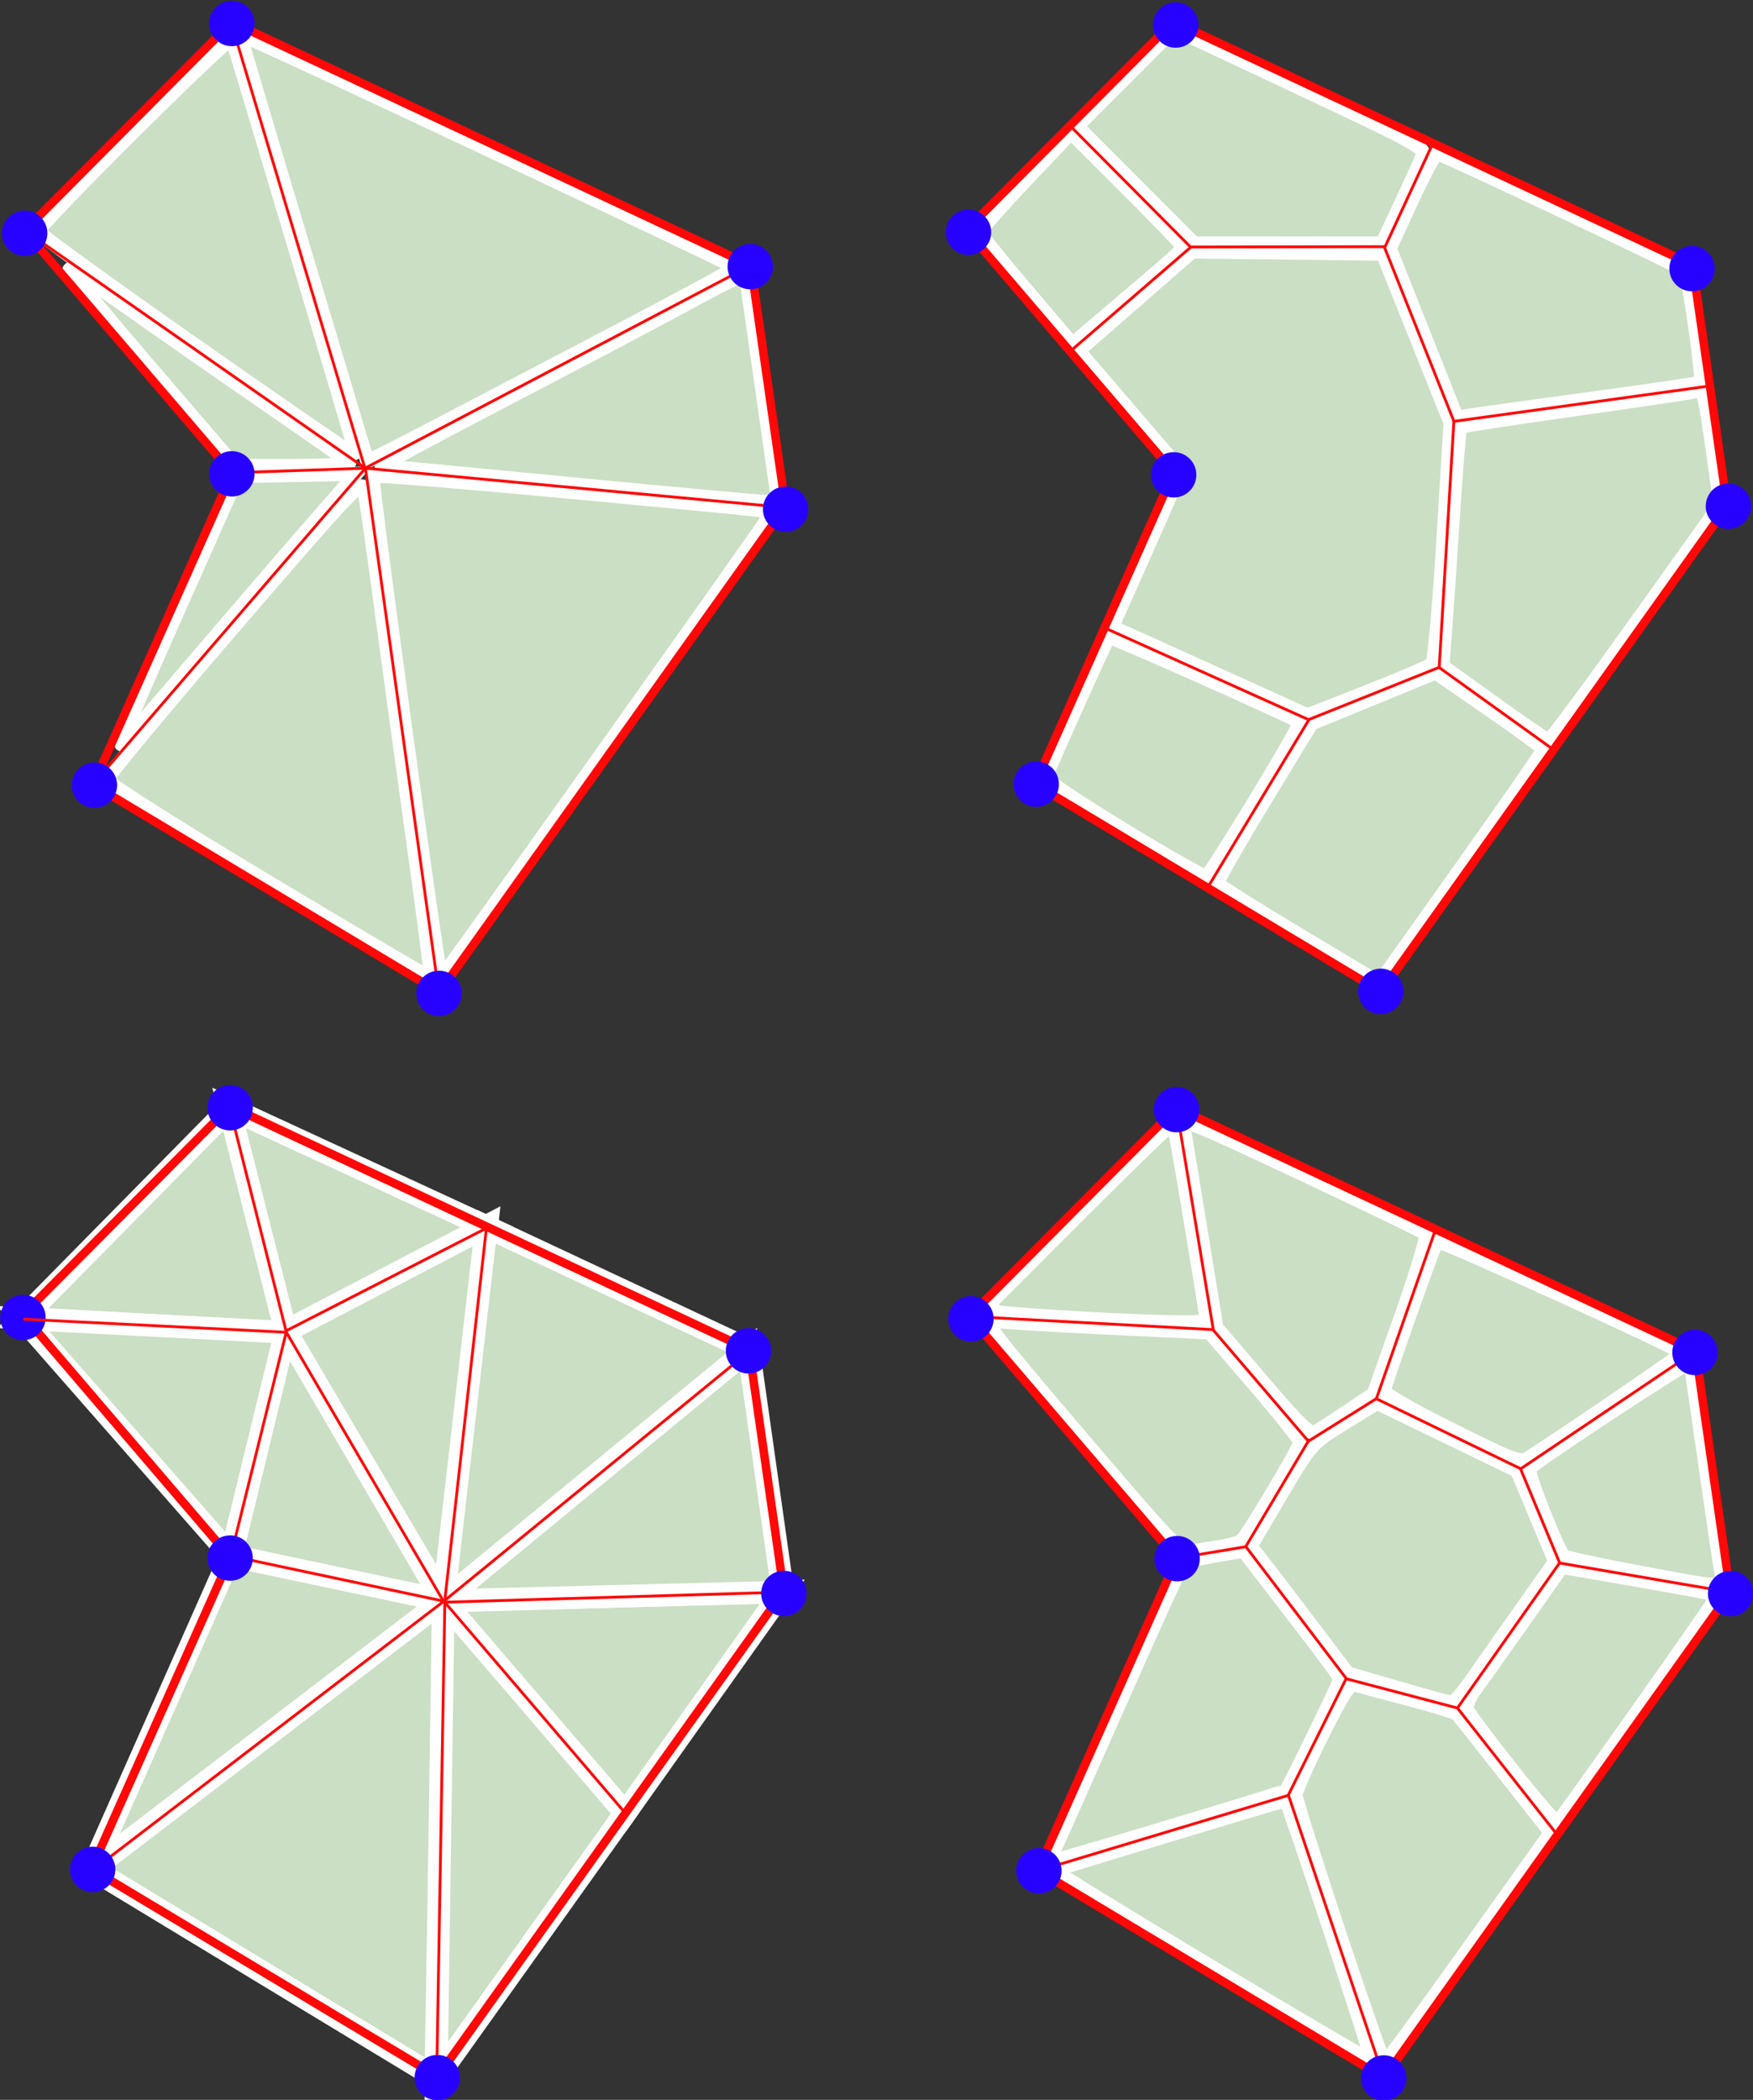 <?xml version="1.0" encoding="UTF-8" standalone="no"?>
<!-- Created with Inkscape (http://www.inkscape.org/) -->

<svg
   xmlns:dc="http://purl.org/dc/elements/1.1/"
   xmlns:cc="http://creativecommons.org/ns#"
   xmlns:rdf="http://www.w3.org/1999/02/22-rdf-syntax-ns#"
   xmlns:svg="http://www.w3.org/2000/svg"
   xmlns="http://www.w3.org/2000/svg"
   xmlns:sodipodi="http://sodipodi.sourceforge.net/DTD/sodipodi-0.dtd"
   xmlns:inkscape="http://www.inkscape.org/namespaces/inkscape"
   width="619.553"
   height="741.922"
   id="svg2"
   version="1.1"
   inkscape:version="0.48.4 r9939"
   sodipodi:docname="partition_types.svg">
  <rect width="100%" height="100%" fill="#333333" stroke="none"/>
  <defs
     id="defs4">
    <clipPath
       id="clipPath3109"
       clipPathUnits="userSpaceOnUse">
      <path
         id="path3111"
         d="M 1.526e-5,9.5e-7 1855,9.5e-7 1855,1001 1.526e-5,1001 1.526e-5,9.5e-7 z"
         inkscape:connector-curvature="0" />
    </clipPath>
  </defs>
  <sodipodi:namedview
     id="base"
     pagecolor="#ffffff"
     bordercolor="#666666"
     borderopacity="1.0"
     inkscape:pageopacity="0.0"
     inkscape:pageshadow="2"
     inkscape:zoom="0.7"
     inkscape:cx="357.43433"
     inkscape:cy="365.77717"
     inkscape:document-units="px"
     inkscape:current-layer="layer1"
     showgrid="false"
     inkscape:window-width="1855"
     inkscape:window-height="1056"
     inkscape:window-x="65"
     inkscape:window-y="24"
     inkscape:window-maximized="1"
     fit-margin-top="0"
     fit-margin-left="0"
     fit-margin-right="0"
     fit-margin-bottom="0" />
  <g
     inkscape:label="Layer 1"
     inkscape:groupmode="layer"
     id="layer1"
     transform="translate(98.111,-18.956)">
    <path
       style="fill:#cadfc3;fill-opacity:1;stroke:#ffffff;stroke-width:8;stroke-linecap:butt;stroke-linejoin:miter;stroke-miterlimit:4;stroke-opacity:1;stroke-dasharray:none"
       d="M -90.017,484.691 3.296,489.868 -16.844,410.445 z"
       id="path4551"
       inkscape:connector-curvature="0" />
    <path
       style="fill:#cadfc3;fill-opacity:1;stroke:#ffffff;stroke-width:8;stroke-linecap:butt;stroke-linejoin:miter;stroke-miterlimit:4;stroke-opacity:1;stroke-dasharray:none"
       d="m -89.908,484.872 92.946,4.821 -19.464,78.929 z"
       id="path4553"
       inkscape:connector-curvature="0" />
    <path
       style="fill:#cadfc3;fill-opacity:1;stroke:#ffffff;stroke-width:8;stroke-linecap:butt;stroke-linejoin:miter;stroke-miterlimit:4;stroke-opacity:1;stroke-dasharray:none"
       d="m -17.14,410.408 91.25,42.143 -71.25,36.786 z"
       id="path4555"
       inkscape:connector-curvature="0" />
    <path
       style="fill:#cadfc3;fill-opacity:1;stroke:#ffffff;stroke-width:8;stroke-linecap:butt;stroke-linejoin:miter;stroke-miterlimit:4;stroke-opacity:1;stroke-dasharray:none"
       d="m 73.932,452.193 -15,132.321 -56.071,-95.179 z"
       id="path4557"
       inkscape:connector-curvature="0" />
    <path
       style="fill:#cadfc3;fill-opacity:1;stroke:#ffffff;stroke-width:8;stroke-linecap:butt;stroke-linejoin:miter;stroke-miterlimit:4;stroke-opacity:1;stroke-dasharray:none"
       d="M 73.753,452.372 58.575,584.515 166.789,495.943 z"
       id="path4559"
       inkscape:connector-curvature="0" />
    <path
       style="fill:#cadfc3;fill-opacity:1;stroke:#ffffff;stroke-width:8;stroke-linecap:butt;stroke-linejoin:miter;stroke-miterlimit:4;stroke-opacity:1;stroke-dasharray:none"
       d="M 58.575,584.693 2.86,489.336 -16.425,568.622 z"
       id="path4561"
       inkscape:connector-curvature="0" />
    <path
       style="fill:#cadfc3;fill-opacity:1;stroke:#ffffff;stroke-width:8;stroke-linecap:butt;stroke-linejoin:miter;stroke-miterlimit:4;stroke-opacity:1;stroke-dasharray:none"
       d="m -16.604,568.622 75.357,15.893 -124.643,95.357 z"
       id="path4563"
       inkscape:connector-curvature="0" />
    <path
       style="fill:#cadfc3;fill-opacity:1;stroke:#ffffff;stroke-width:8;stroke-linecap:butt;stroke-linejoin:miter;stroke-miterlimit:4;stroke-opacity:1;stroke-dasharray:none"
       d="m -65.533,679.336 121.429,73.571 3.036,-168.75 z"
       id="path4565"
       inkscape:connector-curvature="0" />
    <path
       style="fill:#cadfc3;fill-opacity:1;stroke:#ffffff;stroke-width:8;stroke-linecap:butt;stroke-linejoin:miter;stroke-miterlimit:4;stroke-opacity:1;stroke-dasharray:none"
       d="m 58.575,584.336 64.286,75.179 -66.786,93.571 z"
       id="path4567"
       inkscape:connector-curvature="0" />
    <path
       style="fill:#cadfc3;fill-opacity:1;stroke:#ffffff;stroke-width:8;stroke-linecap:butt;stroke-linejoin:miter;stroke-miterlimit:4;stroke-opacity:1;stroke-dasharray:none"
       d="m 58.575,584.693 119.821,-3.393 -55.536,78.214 z"
       id="path4569"
       inkscape:connector-curvature="0" />
    <path
       style="fill:#cadfc3;fill-opacity:1;stroke:#ffffff;stroke-width:8;stroke-linecap:butt;stroke-linejoin:miter;stroke-miterlimit:4;stroke-opacity:1;stroke-dasharray:none"
       d="m 58.575,584.515 120,-3.036 -12.143,-85.714 z"
       id="path4571"
       inkscape:connector-curvature="0" />
    <path
       style="fill:#ff0808;fill-opacity:1;stroke:#ff0808;stroke-width:1px;stroke-linecap:butt;stroke-linejoin:miter;stroke-opacity:1"
       d="M -16.604,568.979 3.039,489.693"
       id="path4531"
       inkscape:connector-curvature="0" />
    <path
       style="fill:#ff0808;fill-opacity:1;stroke:#ff0808;stroke-width:1px;stroke-linecap:butt;stroke-linejoin:miter;stroke-opacity:1"
       d="M 73.753,452.908 2.682,489.336"
       id="path4533"
       inkscape:connector-curvature="0" />
    <path
       style="fill:#ff0808;fill-opacity:1;stroke:#ff0808;stroke-width:1px;stroke-linecap:butt;stroke-linejoin:miter;stroke-opacity:1"
       d="M 179.11,581.479 58.753,585.051"
       id="path4535"
       inkscape:connector-curvature="0" />
    <path
       style="fill:#ff0808;fill-opacity:1;stroke:#ff0808;stroke-width:1px;stroke-linecap:butt;stroke-linejoin:miter;stroke-opacity:1"
       d="m -16.961,568.622 75.714,16.071"
       id="path4537"
       inkscape:connector-curvature="0" />
    <path
       style="fill:#ff0808;fill-opacity:1;stroke:#ff0808;stroke-width:1px;stroke-linecap:butt;stroke-linejoin:miter;stroke-opacity:1"
       d="m 56.253,751.479 2.857,-166.786"
       id="path4539"
       inkscape:connector-curvature="0" />
    <path
       style="fill:#ff0808;fill-opacity:1;stroke:#ff0808;stroke-width:1px;stroke-linecap:butt;stroke-linejoin:miter;stroke-opacity:1"
       d="M 122.682,659.336 58.753,584.693"
       id="path4541"
       inkscape:connector-curvature="0" />
    <path
       style="fill:#ff0808;fill-opacity:1;stroke:#ff0808;stroke-width:1px;stroke-linecap:butt;stroke-linejoin:miter;stroke-opacity:1"
       d="m -64.818,679.336 123.571,-94.643"
       id="path4543"
       inkscape:connector-curvature="0" />
    <path
       style="fill:#ff0808;fill-opacity:1;stroke:#ff0808;stroke-width:1px;stroke-linecap:butt;stroke-linejoin:miter;stroke-opacity:1"
       d="M 166.61,496.479 58.753,584.693"
       id="path4545"
       inkscape:connector-curvature="0" />
    <path
       style="fill:#ff0808;fill-opacity:1;stroke:#ff0808;stroke-width:1px;stroke-linecap:butt;stroke-linejoin:miter;stroke-opacity:1"
       d="m 73.753,453.265 -14.643,131.071"
       id="path4547"
       inkscape:connector-curvature="0" />
    <path
       style="fill:#ff0808;fill-opacity:1;stroke:#ff0808;stroke-width:1px;stroke-linecap:butt;stroke-linejoin:miter;stroke-opacity:1"
       d="M 2.682,488.979 58.396,584.336"
       id="path4549"
       inkscape:connector-curvature="0" />
    <path
       style="fill:#cadfc3;fill-opacity:1;stroke:#ffffff;stroke-width:5;stroke-miterlimit:4;stroke-opacity:1;stroke-dasharray:none;stroke-dashoffset:0"
       d="M 61.261,116.004 C 31.011,94.792 6.261,76.867 6.261,76.171 6.261,73.863 74.271,6.312 74.861,8.034 76.393,12.509 118.404,153.305 118.404,153.965 c 0,0.417 -0.482,0.724 -1.071,0.683 -0.589,-0.042 -25.821,-17.431 -56.071,-38.643 z"
       id="path5551"
       inkscape:connector-curvature="0"
       transform="translate(-90.912,24.569)" />
    <path
       style="fill:#cadfc3;fill-opacity:1;stroke:#ffffff;stroke-width:5;stroke-miterlimit:4;stroke-opacity:1;stroke-dasharray:none;stroke-dashoffset:0"
       d="M 122.597,157.309 C 122.546,157.065 112.367,123.116 99.978,81.866 87.588,40.616 77.542,6.721 77.653,6.545 78.04,5.931 252.69,88.141 252.673,88.929 c -0.009,0.436 -17.83,10.115 -39.601,21.508 -21.771,11.393 -51.013,26.7 -64.983,34.015 -13.97,7.315 -25.441,13.101 -25.492,12.857 z"
       id="path5553"
       inkscape:connector-curvature="0"
       transform="translate(-90.912,24.569)" />
    <path
       style="fill:#cadfc3;fill-opacity:1;stroke:#ffffff;stroke-width:5;stroke-miterlimit:4;stroke-opacity:1;stroke-dasharray:none;stroke-dashoffset:0"
       d="m 193.404,165.347 c -35.357,-3.416 -64.929,-6.242 -65.714,-6.281 -0.786,-0.039 18.179,-10.267 42.143,-22.729 23.964,-12.462 53.214,-27.89 65,-34.284 20.268,-10.996 21.454,-11.451 21.903,-8.406 0.261,1.771 2.882,20.094 5.824,40.719 l 5.35,37.5 -5.11,-0.154 c -2.811,-0.085 -34.039,-2.949 -69.396,-6.365 z"
       id="path5555"
       inkscape:connector-curvature="0"
       transform="translate(-90.912,24.569)" />
    <path
       style="fill:#cadfc3;fill-opacity:1;stroke:#ffffff;stroke-width:5;stroke-miterlimit:4;stroke-opacity:1;stroke-dasharray:none;stroke-dashoffset:0"
       d="m 147.999,335.915 c -1.884,-8.107 -24.243,-172.735 -23.553,-173.425 0.423,-0.423 28.647,1.826 62.721,4.997 74.111,6.898 78.38,7.341 78.38,8.131 0,0.756 -112.6,159.062 -115.032,161.725 -1.423,1.559 -1.882,1.298 -2.516,-1.429 z"
       id="path5557"
       inkscape:connector-curvature="0"
       transform="translate(-90.912,24.569)" />
    <path
       style="fill:#cadfc3;fill-opacity:1;stroke:#ffffff;stroke-width:5;stroke-miterlimit:4;stroke-opacity:1;stroke-dasharray:none;stroke-dashoffset:0"
       d="M 87.62,306.109 C 56.23,287.283 30.547,270.998 30.547,269.92 c 0,-1.078 20.25,-25.478 45,-54.222 41.953,-48.723 45.065,-52.001 45.967,-48.404 0.532,2.122 2.975,18.965 5.429,37.429 2.455,18.464 7.647,56.337 11.538,84.163 3.891,27.825 6.881,50.785 6.643,51.022 -0.237,0.237 -26.114,-14.972 -57.504,-33.798 l 0,0 z"
       id="path5559"
       inkscape:connector-curvature="0"
       transform="translate(-90.912,24.569)" />
    <path
       style="fill:#cadfc3;fill-opacity:1;stroke:#ffffff;stroke-width:5;stroke-miterlimit:4;stroke-opacity:1;stroke-dasharray:none;stroke-dashoffset:0"
       d="m 35.547,256.754 c 0,-0.769 9.289,-22.272 20.643,-47.786 l 20.643,-46.388 20.893,-0.396 20.893,-0.396 -15.3,17.539 c -8.415,9.646 -26.565,30.717 -40.334,46.825 -13.769,16.107 -25.575,29.896 -26.236,30.643 -0.756,0.854 -1.202,0.839 -1.202,-0.04 z"
       id="path5561"
       inkscape:connector-curvature="0"
       transform="translate(-90.912,24.569)" />
    <path
       style="fill:#cadfc3;fill-opacity:1;stroke:#ffffff;stroke-width:5;stroke-miterlimit:4;stroke-opacity:1;stroke-dasharray:none;stroke-dashoffset:0"
       d="M 46.255,124.612 C 30.011,105.695 17.007,89.93 17.358,89.579 c 0.351,-0.351 8.817,5.175 18.814,12.278 9.997,7.104 31.785,22.3 48.419,33.77 16.634,11.47 30.854,21.423 31.6,22.118 0.791,0.737 -7.349,1.264 -19.521,1.264 l -20.879,0 -29.535,-34.396 z"
       id="path5563"
       inkscape:connector-curvature="0"
       transform="translate(-90.912,24.569)" />
    <path
       style="fill:#cadfc3;fill-opacity:1;stroke:#ffffff;stroke-width:5;stroke-miterlimit:4;stroke-opacity:1;stroke-dasharray:none;stroke-dashoffset:0"
       d="m 355.45,96.752 c -8.982,-10.563 -16.332,-19.726 -16.332,-20.363 0,-0.637 7.235,-8.814 16.079,-18.171 l 16.079,-17.013 19.993,19.955 c 10.996,10.975 19.954,20.285 19.907,20.688 -0.047,0.403 -6.521,6.198 -14.386,12.876 -7.865,6.679 -16.709,14.188 -19.654,16.688 l -5.354,4.545 -16.332,-19.205 z"
       id="path5565"
       inkscape:connector-curvature="0"
       transform="translate(-90.912,24.569)" />
    <path
       style="fill:#cadfc3;fill-opacity:1;stroke:#ffffff;stroke-width:5;stroke-miterlimit:4;stroke-opacity:1;stroke-dasharray:none;stroke-dashoffset:0"
       d="M 394.113,59.717 373.43,38.997 390.622,21.806 407.813,4.614 452.303,25.529 c 41.702,19.605 44.414,21.107 43.281,23.983 -0.665,1.687 -4.139,9.336 -7.719,16.996 l -6.51,13.929 -33.28,0 -33.28,0 -20.683,-20.72 z"
       id="path5567"
       inkscape:connector-curvature="0"
       transform="translate(-90.912,24.569)" />
    <path
       style="fill:#cadfc3;fill-opacity:1;stroke:#ffffff;stroke-width:5;stroke-miterlimit:4;stroke-opacity:1;stroke-dasharray:none;stroke-dashoffset:0"
       d="m 444.833,242.598 c -5.5,-2.51 -21.034,-9.539 -34.521,-15.621 l -24.521,-11.058 7.125,-15.955 c 3.919,-8.775 9.415,-21.212 12.214,-27.636 l 5.089,-11.681 -18.144,-21.172 -18.144,-21.172 4.104,-3.576 c 2.257,-1.967 11.304,-9.855 20.105,-17.53 l 16.001,-13.954 33.7,0.383 33.7,0.383 11.964,29.87 11.964,29.87 -2.558,41.941 c -1.407,23.068 -3.157,42.524 -3.89,43.236 -1.153,1.12 -14.552,6.704 -37.76,15.735 l -6.429,2.502 -10,-4.563 0,0 z"
       id="path5569"
       inkscape:connector-curvature="0"
       transform="translate(-90.912,24.569)" />
    <path
       style="fill:#cadfc3;fill-opacity:1;stroke:#ffffff;stroke-width:5;stroke-miterlimit:4;stroke-opacity:1;stroke-dasharray:none;stroke-dashoffset:0"
       d="m 495.822,112.066 -11.868,-29.929 7.797,-16.921 c 4.288,-9.307 8.343,-16.81 9.011,-16.673 2.442,0.5 86.611,40.295 87.633,41.434 1.183,1.318 6.458,38.8 5.574,39.611 -0.311,0.285 -17.922,2.871 -39.136,5.747 -21.214,2.876 -40.5,5.551 -42.857,5.945 l -4.286,0.716 -11.868,-29.929 0,0 z"
       id="path5571"
       inkscape:connector-curvature="0"
       transform="translate(-90.912,24.569)" />
    <path
       style="fill:#cadfc3;fill-opacity:1;stroke:#ffffff;stroke-width:5;stroke-miterlimit:4;stroke-opacity:1;stroke-dasharray:none;stroke-dashoffset:0"
       d="m 520.839,242.859 -18.279,-13.136 0.826,-10.714 c 0.454,-5.893 1.745,-24.779 2.867,-41.969 1.122,-17.19 2.303,-31.516 2.623,-31.837 0.32,-0.32 18.506,-3.116 40.412,-6.213 21.907,-3.097 41.176,-5.954 42.822,-6.349 2.834,-0.68 3.143,0.35 5.866,19.61 l 2.874,20.328 -29.86,41.786 c -16.423,22.982 -30.313,41.75 -30.866,41.707 -0.553,-0.043 -9.231,-5.989 -19.285,-13.214 z"
       id="path5573"
       inkscape:connector-curvature="0"
       transform="translate(-90.912,24.569)" />
    <path
       style="fill:#cadfc3;fill-opacity:1;stroke:#ffffff;stroke-width:5;stroke-miterlimit:4;stroke-opacity:1;stroke-dasharray:none;stroke-dashoffset:0"
       d="m 451.873,324.661 c -15.651,-9.375 -28.627,-17.557 -28.835,-18.181 -0.208,-0.624 7.182,-13.591 16.423,-28.815 l 16.801,-27.679 21.971,-8.997 21.971,-8.997 19.035,13.151 c 10.469,7.233 19.064,13.519 19.1,13.97 0.036,0.45 -13.002,19.218 -28.973,41.706 l -29.038,40.888 -28.457,-17.046 z"
       id="path5575"
       inkscape:connector-curvature="0"
       transform="translate(-90.912,24.569)" />
    <path
       style="fill:#cadfc3;fill-opacity:1;stroke:#ffffff;stroke-width:5;stroke-miterlimit:4;stroke-opacity:1;stroke-dasharray:none;stroke-dashoffset:0"
       d="m 389.833,287.526 c -15.321,-9.325 -27.694,-17.634 -27.495,-18.465 0.453,-1.89 21.599,-48.919 22.321,-49.64 0.476,-0.476 66.332,28.84 67.572,30.081 0.813,0.813 -31.64,54.269 -33.174,54.644 -0.752,0.184 -13.902,-7.295 -29.224,-16.62 z"
       id="path5577"
       inkscape:connector-curvature="0"
       transform="translate(-90.912,24.569)" />
    <path
       style="fill:#cadfc3;fill-opacity:1;stroke:#ffffff;stroke-width:5;stroke-miterlimit:4;stroke-opacity:1;stroke-dasharray:none;stroke-dashoffset:0"
       d="m 330.115,713.941 c -30.85,-18.511 -55.868,-33.88 -55.595,-34.153 0.426,-0.426 80.825,-24.782 81.806,-24.782 0.671,0 30.895,91.606 30.387,92.099 -0.278,0.271 -25.747,-14.653 -56.597,-33.165 z"
       id="path5579"
       inkscape:connector-curvature="0" />
    <path
       style="fill:#cadfc3;fill-opacity:1;stroke:#ffffff;stroke-width:5;stroke-miterlimit:4;stroke-opacity:1;stroke-dasharray:none;stroke-dashoffset:0"
       d="m 273.824,673.935 c 0.709,-1.375 11.096,-24.679 23.081,-51.786 11.985,-27.107 22.317,-49.857 22.959,-50.556 0.643,-0.699 5.743,-2.055 11.334,-3.014 l 10.166,-1.744 8.936,11.585 c 21.462,27.824 25.192,32.857 25.192,33.993 0,0.904 -18.019,37.955 -19.095,39.264 -0.471,0.573 -80.844,24.757 -82.278,24.757 -1.048,0 -1.148,-0.846 -0.295,-2.5 z"
       id="path5581"
       inkscape:connector-curvature="0" />
    <path
       style="fill:#cadfc3;fill-opacity:1;stroke:#ffffff;stroke-width:5;stroke-miterlimit:4;stroke-opacity:1;stroke-dasharray:none;stroke-dashoffset:0"
       d="m 375.119,701.768 c -8.437,-25.352 -15.341,-47.219 -15.341,-48.592 0,-1.373 4.201,-10.88 9.336,-21.128 7.452,-14.871 9.831,-18.477 11.786,-17.867 1.347,0.42 9.787,2.683 18.756,5.029 8.968,2.346 16.757,4.77 17.308,5.388 0.551,0.617 8.214,10.29 17.028,21.495 l 16.027,20.372 -29.023,40.699 c -15.963,22.384 -29.363,40.699 -29.78,40.699 -0.416,0 -7.66,-20.743 -16.098,-46.095 z"
       id="path5583"
       inkscape:connector-curvature="0" />
    <path
       style="fill:#cadfc3;fill-opacity:1;stroke:#ffffff;stroke-width:5;stroke-miterlimit:4;stroke-opacity:1;stroke-dasharray:none;stroke-dashoffset:0"
       d="m 436.4,644.438 c -8.361,-10.571 -15.578,-20.2 -16.038,-21.399 -0.46,-1.198 0.73,-4.3 2.643,-6.892 1.914,-2.592 9.644,-13.464 17.178,-24.16 l 13.699,-19.448 27.443,4.776 c 15.094,2.627 27.612,4.95 27.818,5.162 0.33,0.34 -54.841,78.481 -56.78,80.42 -0.418,0.418 -7.602,-7.888 -15.963,-18.459 z"
       id="path5585"
       inkscape:connector-curvature="0" />
    <path
       style="fill:#cadfc3;fill-opacity:1;stroke:#ffffff;stroke-width:5;stroke-miterlimit:4;stroke-opacity:1;stroke-dasharray:none;stroke-dashoffset:0"
       d="m 395.773,615.36 -17.576,-5.116 -13.051,-17.261 c -7.178,-9.494 -14.911,-19.604 -17.185,-22.468 l -4.134,-5.206 10.687,-18.135 c 10.651,-18.073 10.727,-18.16 22.387,-25.354 l 11.7,-7.219 24.756,11.989 24.756,11.989 6.711,16.053 6.711,16.053 -11.893,16.804 c -6.541,9.242 -14.452,20.501 -17.58,25.018 -3.128,4.518 -6.367,8.159 -7.2,8.092 -0.832,-0.067 -9.422,-2.425 -19.089,-5.239 z"
       id="path5587"
       inkscape:connector-curvature="0" />
    <path
       style="fill:#cadfc3;fill-opacity:1;stroke:#ffffff;stroke-width:5;stroke-miterlimit:4;stroke-opacity:1;stroke-dasharray:none;stroke-dashoffset:0"
       d="m 480.134,574.385 c -13.554,-2.541 -25.097,-5.072 -25.649,-5.624 -2.208,-2.208 -13.188,-30.122 -12.197,-31.007 4.429,-3.956 56.796,-38.35 57.031,-37.458 0.165,0.627 2.597,17.211 5.404,36.854 2.807,19.643 5.427,37.161 5.821,38.929 0.923,4.136 0.584,4.117 -30.41,-1.693 z"
       id="path5589"
       inkscape:connector-curvature="0" />
    <path
       style="fill:#cadfc3;fill-opacity:1;stroke:#ffffff;stroke-width:5;stroke-miterlimit:4;stroke-opacity:1;stroke-dasharray:none;stroke-dashoffset:0"
       d="m 414.778,524.057 c -13.823,-6.856 -24.1,-12.784 -23.856,-13.762 1.184,-4.727 17.949,-51.865 18.78,-52.803 0.731,-0.825 84.669,37.346 86.792,39.469 0.35,0.35 -37.181,26.012 -53.832,36.807 -3.51,2.275 -4.199,2.035 -27.884,-9.711 z"
       id="path5591"
       inkscape:connector-curvature="0" />
    <path
       style="fill:#cadfc3;fill-opacity:1;stroke:#ffffff;stroke-width:5;stroke-miterlimit:4;stroke-opacity:1;stroke-dasharray:none;stroke-dashoffset:0"
       d="m 348.119,507.139 -16.36,-19.174 -5.401,-33.265 c -2.971,-18.296 -5.743,-35.013 -6.161,-37.149 -0.734,-3.752 0.693,-3.202 41.91,16.155 23.468,11.022 43.174,20.539 43.791,21.149 0.617,0.61 -3.285,13.59 -8.67,28.845 l -9.791,27.736 -9.187,6.138 c -5.053,3.376 -10.219,6.724 -11.48,7.439 -1.834,1.041 -5.562,-2.532 -18.652,-17.874 l 0,0 z"
       id="path5593"
       inkscape:connector-curvature="0" />
    <path
       style="fill:#cadfc3;fill-opacity:1;stroke:#ffffff;stroke-width:5;stroke-miterlimit:4;stroke-opacity:1;stroke-dasharray:none;stroke-dashoffset:0"
       d="m 283.563,526.31 c -30.089,-35.252 -34.88,-41.474 -31.429,-40.812 2.24,0.43 20.538,1.556 40.662,2.502 l 36.59,1.72 16.088,18.715 c 8.849,10.293 16.026,19.358 15.95,20.143 -0.202,2.096 -18.719,33.175 -20.686,34.721 -0.922,0.725 -4.247,1.709 -7.39,2.189 -3.143,0.479 -7.643,1.219 -10,1.643 -4.115,0.741 -5.704,-0.89 -39.786,-40.821 z"
       id="path5595"
       inkscape:connector-curvature="0" />
    <path
       style="fill:#cadfc3;fill-opacity:1;stroke:#ffffff;stroke-width:5;stroke-miterlimit:4;stroke-opacity:1;stroke-dasharray:none;stroke-dashoffset:0"
       d="m 284.064,484.81 c -12.179,-0.661 -24.976,-1.585 -28.439,-2.053 l -6.296,-0.851 33.374,-33.396 c 18.356,-18.368 33.617,-33.153 33.915,-32.855 0.477,0.477 11.644,66.969 11.707,69.708 0.029,1.269 -13.901,1.095 -44.261,-0.553 z"
       id="path5597"
       inkscape:connector-curvature="0" />
    <path
       style="fill:none;stroke:#ff0808;stroke-width:3;stroke-linecap:butt;stroke-linejoin:miter;stroke-miterlimit:4;stroke-opacity:1;stroke-dasharray:none"
       d="m 316.603,26.561 183.469,85.989 12.249,85.258 -122.356,171.573 -122.355,-73.362 49.085,-110.085 -73.304,-85.714 z"
       id="path3822"
       inkscape:connector-curvature="0" />
    <path
       style="fill:none;stroke:#ff0808;stroke-width:1px;stroke-linecap:butt;stroke-linejoin:miter;stroke-opacity:1"
       d="M 279.985,63.305 322.664,106.237"
       id="path3824"
       inkscape:connector-curvature="0" />
    <path
       style="fill:none;stroke:#ff0808;stroke-width:1px;stroke-linecap:butt;stroke-linejoin:miter;stroke-opacity:1"
       d="m 280.112,143.107 42.679,-36.871"
       id="path3826"
       inkscape:connector-curvature="0" />
    <path
       style="fill:none;stroke:#ff0808;stroke-width:1px;stroke-linecap:butt;stroke-linejoin:miter;stroke-opacity:1"
       d="M 408.275,69.619 391.355,106.237"
       id="path3828"
       inkscape:connector-curvature="0" />
    <path
       style="fill:none;stroke:#ff0808;stroke-width:1px;stroke-linecap:butt;stroke-linejoin:miter;stroke-opacity:1"
       d="m 322.412,106.237 68.817,-0.126"
       id="path3830"
       inkscape:connector-curvature="0" />
    <path
       style="fill:none;stroke:#ff0808;stroke-width:1px;stroke-linecap:butt;stroke-linejoin:miter;stroke-opacity:1"
       d="M 415.851,168.109 391.102,106.11"
       id="path3832"
       inkscape:connector-curvature="0" />
    <path
       style="fill:none;stroke:#ff0808;stroke-width:1px;stroke-linecap:butt;stroke-linejoin:miter;stroke-opacity:1"
       d="m 505.881,155.355 -90.282,12.501"
       id="path3834"
       inkscape:connector-curvature="0" />
    <path
       style="fill:none;stroke:#ff0808;stroke-width:1px;stroke-linecap:butt;stroke-linejoin:miter;stroke-opacity:1"
       d="m 450.827,283.771 -40.406,-29.042"
       id="path3836"
       inkscape:connector-curvature="0" />
    <path
       style="fill:none;stroke:#ff0808;stroke-width:1px;stroke-linecap:butt;stroke-linejoin:miter;stroke-opacity:1"
       d="m 292.107,240.713 72.1,32.451"
       id="path3838"
       inkscape:connector-curvature="0" />
    <path
       style="fill:none;stroke:#ff0808;stroke-width:1px;stroke-linecap:butt;stroke-linejoin:miter;stroke-opacity:1"
       d="m 328.725,332.511 35.734,-59.22"
       id="path3840"
       inkscape:connector-curvature="0" />
    <path
       style="fill:none;stroke:#ff0808;stroke-width:1px;stroke-linecap:butt;stroke-linejoin:miter;stroke-opacity:1"
       d="m 410.548,254.729 -46.341,18.562"
       id="path3842"
       inkscape:connector-curvature="0" />
    <path
       style="fill:none;stroke:#ff0808;stroke-width:1px;stroke-linecap:butt;stroke-linejoin:miter;stroke-opacity:1"
       d="m 415.725,167.856 -5.177,86.747"
       id="path3844"
       inkscape:connector-curvature="0" />
    <path
       style="fill:none;stroke:#ff0808;stroke-width:3;stroke-linecap:butt;stroke-linejoin:miter;stroke-miterlimit:4;stroke-opacity:1;stroke-dasharray:none"
       d="M -16.201,26.757 167.268,112.746 l 12.249,85.259 -122.356,171.573 -122.355,-73.362 49.085,-110.085 -73.304,-85.714 z"
       id="path3822-6"
       inkscape:connector-curvature="0" />
    <path
       style="fill:none;stroke:#ff0808;stroke-width:1px;stroke-linecap:butt;stroke-linejoin:miter;stroke-opacity:1"
       d="M -16.385,27.061 30.892,184.472"
       id="path3875"
       inkscape:connector-curvature="0" />
    <path
       style="fill:none;stroke:#ff0808;stroke-width:1px;stroke-linecap:butt;stroke-linejoin:miter;stroke-opacity:1"
       d="M 167.053,112.82 30.892,184.383"
       id="path3877"
       inkscape:connector-curvature="0" />
    <path
       style="fill:none;stroke:#ff0808;stroke-width:1px;stroke-linecap:butt;stroke-linejoin:miter;stroke-opacity:1"
       d="M -89.286,100.454 31.011,184.414"
       id="path3879"
       inkscape:connector-curvature="0" />
    <path
       style="fill:none;stroke:#ff0808;stroke-width:1px;stroke-linecap:butt;stroke-linejoin:miter;stroke-opacity:1"
       d="m -16.371,185.992 47.256,-1.594"
       id="path3881"
       inkscape:connector-curvature="0" />
    <path
       style="fill:none;stroke:#ff0808;stroke-width:1px;stroke-linecap:butt;stroke-linejoin:miter;stroke-opacity:1"
       d="m -65.157,295.967 96.161,-111.562"
       id="path3883"
       inkscape:connector-curvature="0" />
    <path
       style="fill:none;stroke:#ff0808;stroke-width:1px;stroke-linecap:butt;stroke-linejoin:miter;stroke-opacity:1"
       d="M 179.219,198.24 30.758,184.36"
       id="path3885"
       inkscape:connector-curvature="0" />
    <path
       style="fill:none;stroke:#ff0808;stroke-width:1px;stroke-linecap:butt;stroke-linejoin:miter;stroke-opacity:1"
       d="m 56.928,369.208 -25.901,-184.921"
       id="path3887"
       inkscape:connector-curvature="0" />
    <path
       style="fill:none;stroke:#ff0808;stroke-width:3;stroke-linecap:butt;stroke-linejoin:miter;stroke-miterlimit:4;stroke-opacity:1;stroke-dasharray:none"
       d="m 317.688,410.355 183.469,85.989 12.249,85.258 -122.356,171.573 -122.355,-73.362 49.085,-110.085 -73.304,-85.714 z"
       id="path3822-5"
       inkscape:connector-curvature="0" />
    <path
       style="fill:none;stroke:#ff0808;stroke-width:1px;stroke-linecap:butt;stroke-linejoin:miter;stroke-opacity:1"
       d="m 317.701,410.481 13.022,78.443"
       id="path3947"
       inkscape:connector-curvature="0" />
    <path
       style="fill:none;stroke:#ff0808;stroke-width:1px;stroke-linecap:butt;stroke-linejoin:miter;stroke-opacity:1"
       d="m 244.654,484.096 86.024,4.65"
       id="path3949"
       inkscape:connector-curvature="0" />
    <path
       style="fill:none;stroke:#ff0808;stroke-width:1px;stroke-linecap:butt;stroke-linejoin:miter;stroke-opacity:1"
       d="m 317.464,569.55 24.732,-4.107"
       id="path3951"
       inkscape:connector-curvature="0" />
    <path
       style="fill:none;stroke:#ff0808;stroke-width:1px;stroke-linecap:butt;stroke-linejoin:miter;stroke-opacity:1"
       d="m 409.339,453.076 -20.982,60"
       id="path3953"
       inkscape:connector-curvature="0" />
    <path
       style="fill:none;stroke:#ff0808;stroke-width:1px;stroke-linecap:butt;stroke-linejoin:miter;stroke-opacity:1"
       d="m 500.98,496.407 -61.82,41.624"
       id="path3955"
       inkscape:connector-curvature="0" />
    <path
       style="fill:none;stroke:#ff0808;stroke-width:1px;stroke-linecap:butt;stroke-linejoin:miter;stroke-opacity:1"
       d="m 513.268,581.514 -60.223,-10.312"
       id="path3957"
       inkscape:connector-curvature="0" />
    <path
       style="fill:none;stroke:#ff0808;stroke-width:1px;stroke-linecap:butt;stroke-linejoin:miter;stroke-opacity:1"
       d="M 452.152,667.094 416.884,622.318"
       id="path3959"
       inkscape:connector-curvature="0" />
    <path
       style="fill:none;stroke:#ff0808;stroke-width:1px;stroke-linecap:butt;stroke-linejoin:miter;stroke-opacity:1"
       d="m 390.811,752.671 -33.614,-99.594"
       id="path3961"
       inkscape:connector-curvature="0" />
    <path
       style="fill:none;stroke:#ff0808;stroke-width:1px;stroke-linecap:butt;stroke-linejoin:miter;stroke-opacity:1"
       d="m 268.714,679.951 88.571,-26.696"
       id="path3963"
       inkscape:connector-curvature="0" />
    <path
       style="fill:none;stroke:#ff0808;stroke-width:1px;stroke-linecap:butt;stroke-linejoin:miter;stroke-opacity:1"
       d="M 417.011,622.456 377.552,612.07"
       id="path3965"
       inkscape:connector-curvature="0" />
    <path
       style="fill:none;stroke:#ff0808;stroke-width:1px;stroke-linecap:butt;stroke-linejoin:miter;stroke-opacity:1"
       d="m 453.124,571.096 -36.176,51.392"
       id="path3967"
       inkscape:connector-curvature="0" />
    <path
       style="fill:none;stroke:#ff0808;stroke-width:1px;stroke-linecap:butt;stroke-linejoin:miter;stroke-opacity:1"
       d="m 439.235,537.824 13.89,33.398"
       id="path3969"
       inkscape:connector-curvature="0" />
    <path
       style="fill:none;stroke:#ff0808;stroke-width:1px;stroke-linecap:butt;stroke-linejoin:miter;stroke-opacity:1"
       d="m 388.412,513.201 50.76,24.622"
       id="path3971"
       inkscape:connector-curvature="0" />
    <path
       style="fill:none;stroke:#ff0808;stroke-width:1px;stroke-linecap:butt;stroke-linejoin:miter;stroke-opacity:1"
       d="M 330.517,488.705 364.231,528.101"
       id="path3973"
       inkscape:connector-curvature="0" />
    <path
       style="fill:none;stroke:#ff0808;stroke-width:1px;stroke-linecap:butt;stroke-linejoin:miter;stroke-opacity:1"
       d="m 388.412,513.075 -24.117,15.089"
       id="path3975"
       inkscape:connector-curvature="0" />
    <path
       style="fill:none;stroke:#ff0808;stroke-width:1px;stroke-linecap:butt;stroke-linejoin:miter;stroke-opacity:1"
       d="m 342.197,565.35 22.097,-37.249"
       id="path3977"
       inkscape:connector-curvature="0" />
    <path
       style="fill:none;stroke:#ff0808;stroke-width:1px;stroke-linecap:butt;stroke-linejoin:miter;stroke-opacity:1"
       d="M 377.679,612.007 342.197,565.413"
       id="path3979"
       inkscape:connector-curvature="0" />
    <path
       style="fill:none;stroke:#ff0808;stroke-width:1px;stroke-linecap:butt;stroke-linejoin:miter;stroke-opacity:1"
       d="m 357.16,653.297 20.519,-41.29"
       id="path3981"
       inkscape:connector-curvature="0" />
    <path
       d="m 477.143,1308.571 c 0,21.302 -17.269,38.571 -38.571,38.571 -21.302,0 -38.571,-17.269 -38.571,-38.571 0,-21.302 17.269,-38.571 38.571,-38.571 21.302,0 38.571,17.269 38.571,38.571 z"
       sodipodi:ry="38.57143"
       sodipodi:rx="38.57143"
       sodipodi:cy="1308.5713"
       sodipodi:cx="438.57144"
       id="path23734-1-3-6"
       style="fill:#2703ff;fill-opacity:1;stroke:none"
       sodipodi:type="arc"
       transform="matrix(0.208,0,0,0.208,-107.395,-244.923)" />
    <path
       d="m 477.143,1308.571 c 0,21.302 -17.269,38.571 -38.571,38.571 -21.302,0 -38.571,-17.269 -38.571,-38.571 0,-21.302 17.269,-38.571 38.571,-38.571 21.302,0 38.571,17.269 38.571,38.571 z"
       sodipodi:ry="38.57143"
       sodipodi:rx="38.57143"
       sodipodi:cy="1308.5713"
       sodipodi:cx="438.57144"
       id="path23734-1-3-6-7"
       style="fill:#2703ff;fill-opacity:1;stroke:none"
       sodipodi:type="arc"
       transform="matrix(0.208,0,0,0.208,-180.609,-170.816)" />
    <path
       d="m 477.143,1308.571 c 0,21.302 -17.269,38.571 -38.571,38.571 -21.302,0 -38.571,-17.269 -38.571,-38.571 0,-21.302 17.269,-38.571 38.571,-38.571 21.302,0 38.571,17.269 38.571,38.571 z"
       sodipodi:ry="38.57143"
       sodipodi:rx="38.57143"
       sodipodi:cy="1308.5713"
       sodipodi:cx="438.57144"
       id="path23734-1-3-6-5"
       style="fill:#2703ff;fill-opacity:1;stroke:none"
       sodipodi:type="arc"
       transform="matrix(0.208,0,0,0.208,-107.395,-85.816)" />
    <path
       d="m 477.143,1308.571 c 0,21.302 -17.269,38.571 -38.571,38.571 -21.302,0 -38.571,-17.269 -38.571,-38.571 0,-21.302 17.269,-38.571 38.571,-38.571 21.302,0 38.571,17.269 38.571,38.571 z"
       sodipodi:ry="38.57143"
       sodipodi:rx="38.57143"
       sodipodi:cy="1308.5713"
       sodipodi:cx="438.57144"
       id="path23734-1-3-6-3"
       style="fill:#2703ff;fill-opacity:1;stroke:none"
       sodipodi:type="arc"
       transform="matrix(0.208,0,0,0.208,-155.966,24.184)" />
    <path
       d="m 477.143,1308.571 c 0,21.302 -17.269,38.571 -38.571,38.571 -21.302,0 -38.571,-17.269 -38.571,-38.571 0,-21.302 17.269,-38.571 38.571,-38.571 21.302,0 38.571,17.269 38.571,38.571 z"
       sodipodi:ry="38.57143"
       sodipodi:rx="38.57143"
       sodipodi:cy="1308.5713"
       sodipodi:cx="438.57144"
       id="path23734-1-3-6-56"
       style="fill:#2703ff;fill-opacity:1;stroke:none"
       sodipodi:type="arc"
       transform="matrix(0.208,0,0,0.208,-34.181,97.756)" />
    <path
       d="m 477.143,1308.571 c 0,21.302 -17.269,38.571 -38.571,38.571 -21.302,0 -38.571,-17.269 -38.571,-38.571 0,-21.302 17.269,-38.571 38.571,-38.571 21.302,0 38.571,17.269 38.571,38.571 z"
       sodipodi:ry="38.57143"
       sodipodi:rx="38.57143"
       sodipodi:cy="1308.5713"
       sodipodi:cx="438.57144"
       id="path23734-1-3-6-2"
       style="fill:#2703ff;fill-opacity:1;stroke:none"
       sodipodi:type="arc"
       transform="matrix(0.208,0,0,0.208,88.319,-73.316)" />
    <path
       d="m 477.143,1308.571 c 0,21.302 -17.269,38.571 -38.571,38.571 -21.302,0 -38.571,-17.269 -38.571,-38.571 0,-21.302 17.269,-38.571 38.571,-38.571 21.302,0 38.571,17.269 38.571,38.571 z"
       sodipodi:ry="38.57143"
       sodipodi:rx="38.57143"
       sodipodi:cy="1308.5713"
       sodipodi:cx="438.57144"
       id="path23734-1-3-6-9"
       style="fill:#2703ff;fill-opacity:1;stroke:none"
       sodipodi:type="arc"
       transform="matrix(0.208,0,0,0.208,75.819,-159.03)" />
    <path
       d="m 477.143,1308.571 c 0,21.302 -17.269,38.571 -38.571,38.571 -21.302,0 -38.571,-17.269 -38.571,-38.571 0,-21.302 17.269,-38.571 38.571,-38.571 21.302,0 38.571,17.269 38.571,38.571 z"
       sodipodi:ry="38.57143"
       sodipodi:rx="38.57143"
       sodipodi:cy="1308.5713"
       sodipodi:cx="438.57144"
       id="path23734-1-3-6-1"
       style="fill:#2703ff;fill-opacity:1;stroke:none"
       sodipodi:type="arc"
       transform="matrix(0.208,0,0,0.208,152.962,-171.173)" />
    <path
       d="m 477.143,1308.571 c 0,21.302 -17.269,38.571 -38.571,38.571 -21.302,0 -38.571,-17.269 -38.571,-38.571 0,-21.302 17.269,-38.571 38.571,-38.571 21.302,0 38.571,17.269 38.571,38.571 z"
       sodipodi:ry="38.57143"
       sodipodi:rx="38.57143"
       sodipodi:cy="1308.5713"
       sodipodi:cx="438.57144"
       id="path23734-1-3-6-27"
       style="fill:#2703ff;fill-opacity:1;stroke:none"
       sodipodi:type="arc"
       transform="matrix(0.208,0,0,0.208,226.177,-244.387)" />
    <path
       d="m 477.143,1308.571 c 0,21.302 -17.269,38.571 -38.571,38.571 -21.302,0 -38.571,-17.269 -38.571,-38.571 0,-21.302 17.269,-38.571 38.571,-38.571 21.302,0 38.571,17.269 38.571,38.571 z"
       sodipodi:ry="38.57143"
       sodipodi:rx="38.57143"
       sodipodi:cy="1308.5713"
       sodipodi:cx="438.57144"
       id="path23734-1-3-6-0"
       style="fill:#2703ff;fill-opacity:1;stroke:none"
       sodipodi:type="arc"
       transform="matrix(0.208,0,0,0.208,225.462,-85.459)" />
    <path
       d="m 477.143,1308.571 c 0,21.302 -17.269,38.571 -38.571,38.571 -21.302,0 -38.571,-17.269 -38.571,-38.571 0,-21.302 17.269,-38.571 38.571,-38.571 21.302,0 38.571,17.269 38.571,38.571 z"
       sodipodi:ry="38.57143"
       sodipodi:rx="38.57143"
       sodipodi:cy="1308.5713"
       sodipodi:cx="438.57144"
       id="path23734-1-3-6-93"
       style="fill:#2703ff;fill-opacity:1;stroke:none"
       sodipodi:type="arc"
       transform="matrix(0.208,0,0,0.208,176.891,23.827)" />
    <path
       d="m 477.143,1308.571 c 0,21.302 -17.269,38.571 -38.571,38.571 -21.302,0 -38.571,-17.269 -38.571,-38.571 0,-21.302 17.269,-38.571 38.571,-38.571 21.302,0 38.571,17.269 38.571,38.571 z"
       sodipodi:ry="38.57143"
       sodipodi:rx="38.57143"
       sodipodi:cy="1308.5713"
       sodipodi:cx="438.57144"
       id="path23734-1-3-6-6"
       style="fill:#2703ff;fill-opacity:1;stroke:none"
       sodipodi:type="arc"
       transform="matrix(0.208,0,0,0.208,298.677,97.041)" />
    <path
       d="m 477.143,1308.571 c 0,21.302 -17.269,38.571 -38.571,38.571 -21.302,0 -38.571,-17.269 -38.571,-38.571 0,-21.302 17.269,-38.571 38.571,-38.571 21.302,0 38.571,17.269 38.571,38.571 z"
       sodipodi:ry="38.57143"
       sodipodi:rx="38.57143"
       sodipodi:cy="1308.5713"
       sodipodi:cx="438.57144"
       id="path23734-1-3-6-06"
       style="fill:#2703ff;fill-opacity:1;stroke:none"
       sodipodi:type="arc"
       transform="matrix(0.208,0,0,0.208,421.534,-74.387)" />
    <path
       d="m 477.143,1308.571 c 0,21.302 -17.269,38.571 -38.571,38.571 -21.302,0 -38.571,-17.269 -38.571,-38.571 0,-21.302 17.269,-38.571 38.571,-38.571 21.302,0 38.571,17.269 38.571,38.571 z"
       sodipodi:ry="38.57143"
       sodipodi:rx="38.57143"
       sodipodi:cy="1308.5713"
       sodipodi:cx="438.57144"
       id="path23734-1-3-6-26"
       style="fill:#2703ff;fill-opacity:1;stroke:none"
       sodipodi:type="arc"
       transform="matrix(0.208,0,0,0.208,408.677,-158.316)" />
    <path
       d="m 477.143,1308.571 c 0,21.302 -17.269,38.571 -38.571,38.571 -21.302,0 -38.571,-17.269 -38.571,-38.571 0,-21.302 17.269,-38.571 38.571,-38.571 21.302,0 38.571,17.269 38.571,38.571 z"
       sodipodi:ry="38.57143"
       sodipodi:rx="38.57143"
       sodipodi:cy="1308.5713"
       sodipodi:cx="438.57144"
       id="path23734-1-3-6-18"
       style="fill:#2703ff;fill-opacity:1;stroke:none"
       sodipodi:type="arc"
       transform="matrix(0.208,0,0,0.208,153.82,212.756)" />
    <path
       d="m 477.143,1308.571 c 0,21.302 -17.269,38.571 -38.571,38.571 -21.302,0 -38.571,-17.269 -38.571,-38.571 0,-21.302 17.269,-38.571 38.571,-38.571 21.302,0 38.571,17.269 38.571,38.571 z"
       sodipodi:ry="38.57143"
       sodipodi:rx="38.57143"
       sodipodi:cy="1308.5713"
       sodipodi:cx="438.57144"
       id="path23734-1-3-6-79"
       style="fill:#2703ff;fill-opacity:1;stroke:none"
       sodipodi:type="arc"
       transform="matrix(0.208,0,0,0.208,226.498,138.827)" />
    <path
       d="m 477.143,1308.571 c 0,21.302 -17.269,38.571 -38.571,38.571 -21.302,0 -38.571,-17.269 -38.571,-38.571 0,-21.302 17.269,-38.571 38.571,-38.571 21.302,0 38.571,17.269 38.571,38.571 z"
       sodipodi:ry="38.57143"
       sodipodi:rx="38.57143"
       sodipodi:cy="1308.5713"
       sodipodi:cx="438.57144"
       id="path23734-1-3-6-20"
       style="fill:#2703ff;fill-opacity:1;stroke:none"
       sodipodi:type="arc"
       transform="matrix(0.208,0,0,0.208,226.689,297.476)" />
    <path
       d="m 477.143,1308.571 c 0,21.302 -17.269,38.571 -38.571,38.571 -21.302,0 -38.571,-17.269 -38.571,-38.571 0,-21.302 17.269,-38.571 38.571,-38.571 21.302,0 38.571,17.269 38.571,38.571 z"
       sodipodi:ry="38.57143"
       sodipodi:rx="38.57143"
       sodipodi:cy="1308.5713"
       sodipodi:cx="438.57144"
       id="path23734-1-3-6-23"
       style="fill:#2703ff;fill-opacity:1;stroke:none"
       sodipodi:type="arc"
       transform="matrix(0.208,0,0,0.208,177.837,407.756)" />
    <path
       d="m 477.143,1308.571 c 0,21.302 -17.269,38.571 -38.571,38.571 -21.302,0 -38.571,-17.269 -38.571,-38.571 0,-21.302 17.269,-38.571 38.571,-38.571 21.302,0 38.571,17.269 38.571,38.571 z"
       sodipodi:ry="38.57143"
       sodipodi:rx="38.57143"
       sodipodi:cy="1308.5713"
       sodipodi:cx="438.57144"
       id="path23734-1-3-6-75"
       style="fill:#2703ff;fill-opacity:1;stroke:none"
       sodipodi:type="arc"
       transform="matrix(0.208,0,0,0.208,299.712,480.97)" />
    <path
       d="m 477.143,1308.571 c 0,21.302 -17.269,38.571 -38.571,38.571 -21.302,0 -38.571,-17.269 -38.571,-38.571 0,-21.302 17.269,-38.571 38.571,-38.571 21.302,0 38.571,17.269 38.571,38.571 z"
       sodipodi:ry="38.57143"
       sodipodi:rx="38.57143"
       sodipodi:cy="1308.5713"
       sodipodi:cx="438.57144"
       id="path23734-1-3-6-92"
       style="fill:#2703ff;fill-opacity:1;stroke:none"
       sodipodi:type="arc"
       transform="matrix(0.208,0,0,0.208,422.302,309.809)" />
    <path
       d="m 477.143,1308.571 c 0,21.302 -17.269,38.571 -38.571,38.571 -21.302,0 -38.571,-17.269 -38.571,-38.571 0,-21.302 17.269,-38.571 38.571,-38.571 21.302,0 38.571,17.269 38.571,38.571 z"
       sodipodi:ry="38.57143"
       sodipodi:rx="38.57143"
       sodipodi:cy="1308.5713"
       sodipodi:cx="438.57144"
       id="path23734-1-3-6-28"
       style="fill:#2703ff;fill-opacity:1;stroke:none"
       sodipodi:type="arc"
       transform="matrix(0.208,0,0,0.208,409.712,224.631)" />
    <path
       style="fill:none;stroke:#ff0808;stroke-width:3;stroke-linecap:butt;stroke-linejoin:miter;stroke-miterlimit:4;stroke-opacity:1;stroke-dasharray:none"
       d="m -16.815,409.851 183.469,85.989 12.249,85.259 -122.356,171.573 -122.355,-73.362 49.085,-110.085 -73.304,-85.714 z"
       id="path3822-6-2"
       inkscape:connector-curvature="0" />
    <path
       style="fill:none;stroke:#ff0808;stroke-width:1px;stroke-linecap:butt;stroke-linejoin:miter;stroke-opacity:1"
       d="M -16.998,410.155 3.005,489.279"
       id="path3875-9"
       inkscape:connector-curvature="0"
       sodipodi:nodetypes="cc" />
    <path
       d="m 477.143,1308.571 c 0,21.302 -17.269,38.571 -38.571,38.571 -21.302,0 -38.571,-17.269 -38.571,-38.571 0,-21.302 17.269,-38.571 38.571,-38.571 21.302,0 38.571,17.269 38.571,38.571 z"
       sodipodi:ry="38.57143"
       sodipodi:rx="38.57143"
       sodipodi:cy="1308.5713"
       sodipodi:cx="438.57144"
       id="path23734-1-3-6-60"
       style="fill:#2703ff;fill-opacity:1;stroke:none"
       sodipodi:type="arc"
       transform="matrix(0.208,0,0,0.208,-108.008,138.171)" />
    <path
       d="m 477.143,1308.571 c 0,21.302 -17.269,38.571 -38.571,38.571 -21.302,0 -38.571,-17.269 -38.571,-38.571 0,-21.302 17.269,-38.571 38.571,-38.571 21.302,0 38.571,17.269 38.571,38.571 z"
       sodipodi:ry="38.57143"
       sodipodi:rx="38.57143"
       sodipodi:cy="1308.5713"
       sodipodi:cx="438.57144"
       id="path23734-1-3-6-7-6"
       style="fill:#2703ff;fill-opacity:1;stroke:none"
       sodipodi:type="arc"
       transform="matrix(0.208,0,0,0.208,-181.222,212.278)" />
    <path
       d="m 477.143,1308.571 c 0,21.302 -17.269,38.571 -38.571,38.571 -21.302,0 -38.571,-17.269 -38.571,-38.571 0,-21.302 17.269,-38.571 38.571,-38.571 21.302,0 38.571,17.269 38.571,38.571 z"
       sodipodi:ry="38.57143"
       sodipodi:rx="38.57143"
       sodipodi:cy="1308.5713"
       sodipodi:cx="438.57144"
       id="path23734-1-3-6-5-2"
       style="fill:#2703ff;fill-opacity:1;stroke:none"
       sodipodi:type="arc"
       transform="matrix(0.208,0,0,0.208,-108.008,297.278)" />
    <path
       d="m 477.143,1308.571 c 0,21.302 -17.269,38.571 -38.571,38.571 -21.302,0 -38.571,-17.269 -38.571,-38.571 0,-21.302 17.269,-38.571 38.571,-38.571 21.302,0 38.571,17.269 38.571,38.571 z"
       sodipodi:ry="38.57143"
       sodipodi:rx="38.57143"
       sodipodi:cy="1308.5713"
       sodipodi:cx="438.57144"
       id="path23734-1-3-6-3-6"
       style="fill:#2703ff;fill-opacity:1;stroke:none"
       sodipodi:type="arc"
       transform="matrix(0.208,0,0,0.208,-156.58,407.278)" />
    <path
       d="m 477.143,1308.571 c 0,21.302 -17.269,38.571 -38.571,38.571 -21.302,0 -38.571,-17.269 -38.571,-38.571 0,-21.302 17.269,-38.571 38.571,-38.571 21.302,0 38.571,17.269 38.571,38.571 z"
       sodipodi:ry="38.57143"
       sodipodi:rx="38.57143"
       sodipodi:cy="1308.5713"
       sodipodi:cx="438.57144"
       id="path23734-1-3-6-56-1"
       style="fill:#2703ff;fill-opacity:1;stroke:none"
       sodipodi:type="arc"
       transform="matrix(0.208,0,0,0.208,-34.794,480.85)" />
    <path
       d="m 477.143,1308.571 c 0,21.302 -17.269,38.571 -38.571,38.571 -21.302,0 -38.571,-17.269 -38.571,-38.571 0,-21.302 17.269,-38.571 38.571,-38.571 21.302,0 38.571,17.269 38.571,38.571 z"
       sodipodi:ry="38.57143"
       sodipodi:rx="38.57143"
       sodipodi:cy="1308.5713"
       sodipodi:cx="438.57144"
       id="path23734-1-3-6-2-8"
       style="fill:#2703ff;fill-opacity:1;stroke:none"
       sodipodi:type="arc"
       transform="matrix(0.208,0,0,0.208,87.706,309.778)" />
    <path
       d="m 477.143,1308.571 c 0,21.302 -17.269,38.571 -38.571,38.571 -21.302,0 -38.571,-17.269 -38.571,-38.571 0,-21.302 17.269,-38.571 38.571,-38.571 21.302,0 38.571,17.269 38.571,38.571 z"
       sodipodi:ry="38.57143"
       sodipodi:rx="38.57143"
       sodipodi:cy="1308.5713"
       sodipodi:cx="438.57144"
       id="path23734-1-3-6-9-7"
       style="fill:#2703ff;fill-opacity:1;stroke:none"
       sodipodi:type="arc"
       transform="matrix(0.208,0,0,0.208,75.206,224.064)" />
    <path
       style="fill:none;stroke:#ff0d0d;stroke-width:1px;stroke-linecap:butt;stroke-linejoin:miter;stroke-opacity:1"
       d="m -89.818,485.051 93.036,4.643"
       id="path3761"
       inkscape:connector-curvature="0" />
  </g>
</svg>
